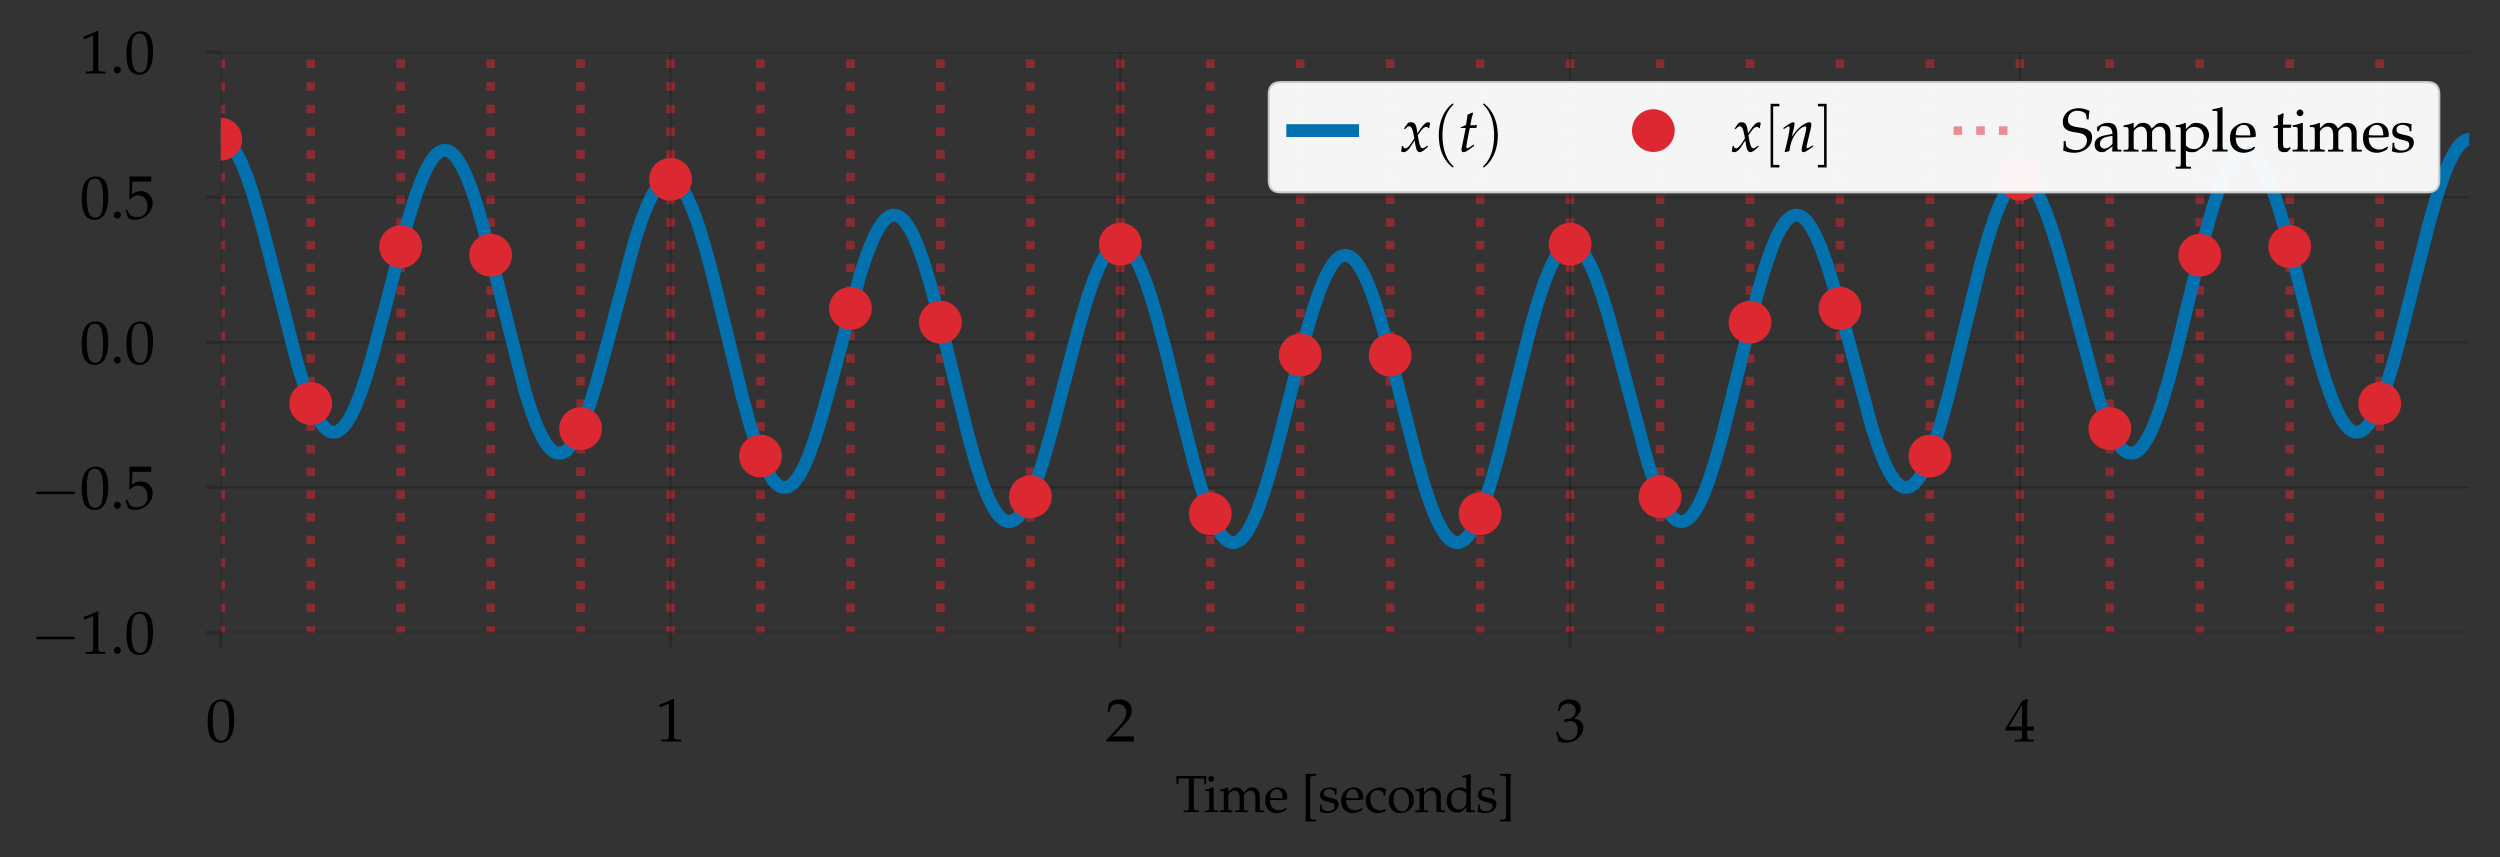 <?xml version="1.0" encoding="utf-8" standalone="no"?>
<!DOCTYPE svg PUBLIC "-//W3C//DTD SVG 1.1//EN"
  "http://www.w3.org/Graphics/SVG/1.1/DTD/svg11.dtd">
<svg height="200.4pt" version="1.1" viewBox="0 0 584.4 200.4" width="584.4pt" xmlns="http://www.w3.org/2000/svg" xmlns:xlink="http://www.w3.org/1999/xlink">
 <rect x="0" y="0" width="584.4" height="200.4" fill="#333333" stroke="none"/>
 <defs>
  <style type="text/css">*{stroke-linecap:butt;stroke-linejoin:round;}</style>
 </defs>
 <g id="figure_1">
  <g id="patch_1">
   <path d="M 0 200.4 
L 584.4 200.4 
L 584.4 0 
L 0 0 
z
" style="fill:none;"/>
  </g>
  <g id="axes_1">
   <g id="patch_2">
    <path d="M 51.606 147.862 
L 577.2 147.862 
L 577.2 12.19 
L 51.606 12.19 
z
" style="fill:none;"/>
   </g>
   <g id="LineCollection_1">
    <path clip-path="url(#pb049b35475)" d="M 51.606 201.4 
L 51.606 -1 
" style="fill:none;stroke:#dc2830;stroke-dasharray:2,3.3;stroke-dashoffset:0;stroke-opacity:0.5;stroke-width:2;"/>
    <path clip-path="url(#pb049b35475)" d="M 72.634 201.4 
L 72.634 -1 
" style="fill:none;stroke:#dc2830;stroke-dasharray:2,3.3;stroke-dashoffset:0;stroke-opacity:0.5;stroke-width:2;"/>
    <path clip-path="url(#pb049b35475)" d="M 93.662 201.4 
L 93.662 -1 
" style="fill:none;stroke:#dc2830;stroke-dasharray:2,3.3;stroke-dashoffset:0;stroke-opacity:0.5;stroke-width:2;"/>
    <path clip-path="url(#pb049b35475)" d="M 114.69 201.4 
L 114.69 -1 
" style="fill:none;stroke:#dc2830;stroke-dasharray:2,3.3;stroke-dashoffset:0;stroke-opacity:0.5;stroke-width:2;"/>
    <path clip-path="url(#pb049b35475)" d="M 135.718 201.4 
L 135.718 -1 
" style="fill:none;stroke:#dc2830;stroke-dasharray:2,3.3;stroke-dashoffset:0;stroke-opacity:0.5;stroke-width:2;"/>
    <path clip-path="url(#pb049b35475)" d="M 156.746 201.4 
L 156.746 -1 
" style="fill:none;stroke:#dc2830;stroke-dasharray:2,3.3;stroke-dashoffset:0;stroke-opacity:0.5;stroke-width:2;"/>
    <path clip-path="url(#pb049b35475)" d="M 177.774 201.4 
L 177.774 -1 
" style="fill:none;stroke:#dc2830;stroke-dasharray:2,3.3;stroke-dashoffset:0;stroke-opacity:0.5;stroke-width:2;"/>
    <path clip-path="url(#pb049b35475)" d="M 198.802 201.4 
L 198.802 -1 
" style="fill:none;stroke:#dc2830;stroke-dasharray:2,3.3;stroke-dashoffset:0;stroke-opacity:0.5;stroke-width:2;"/>
    <path clip-path="url(#pb049b35475)" d="M 219.83 201.4 
L 219.83 -1 
" style="fill:none;stroke:#dc2830;stroke-dasharray:2,3.3;stroke-dashoffset:0;stroke-opacity:0.5;stroke-width:2;"/>
    <path clip-path="url(#pb049b35475)" d="M 240.858 201.4 
L 240.858 -1 
" style="fill:none;stroke:#dc2830;stroke-dasharray:2,3.3;stroke-dashoffset:0;stroke-opacity:0.5;stroke-width:2;"/>
    <path clip-path="url(#pb049b35475)" d="M 261.886 201.4 
L 261.886 -1 
" style="fill:none;stroke:#dc2830;stroke-dasharray:2,3.3;stroke-dashoffset:0;stroke-opacity:0.5;stroke-width:2;"/>
    <path clip-path="url(#pb049b35475)" d="M 282.914 201.4 
L 282.914 -1 
" style="fill:none;stroke:#dc2830;stroke-dasharray:2,3.3;stroke-dashoffset:0;stroke-opacity:0.5;stroke-width:2;"/>
    <path clip-path="url(#pb049b35475)" d="M 303.942 201.4 
L 303.942 -1 
" style="fill:none;stroke:#dc2830;stroke-dasharray:2,3.3;stroke-dashoffset:0;stroke-opacity:0.5;stroke-width:2;"/>
    <path clip-path="url(#pb049b35475)" d="M 324.97 201.4 
L 324.97 -1 
" style="fill:none;stroke:#dc2830;stroke-dasharray:2,3.3;stroke-dashoffset:0;stroke-opacity:0.5;stroke-width:2;"/>
    <path clip-path="url(#pb049b35475)" d="M 345.997 201.4 
L 345.997 -1 
" style="fill:none;stroke:#dc2830;stroke-dasharray:2,3.3;stroke-dashoffset:0;stroke-opacity:0.5;stroke-width:2;"/>
    <path clip-path="url(#pb049b35475)" d="M 367.025 201.4 
L 367.025 -1 
" style="fill:none;stroke:#dc2830;stroke-dasharray:2,3.3;stroke-dashoffset:0;stroke-opacity:0.5;stroke-width:2;"/>
    <path clip-path="url(#pb049b35475)" d="M 388.053 201.4 
L 388.053 -1 
" style="fill:none;stroke:#dc2830;stroke-dasharray:2,3.3;stroke-dashoffset:0;stroke-opacity:0.5;stroke-width:2;"/>
    <path clip-path="url(#pb049b35475)" d="M 409.081 201.4 
L 409.081 -1 
" style="fill:none;stroke:#dc2830;stroke-dasharray:2,3.3;stroke-dashoffset:0;stroke-opacity:0.5;stroke-width:2;"/>
    <path clip-path="url(#pb049b35475)" d="M 430.109 201.4 
L 430.109 -1 
" style="fill:none;stroke:#dc2830;stroke-dasharray:2,3.3;stroke-dashoffset:0;stroke-opacity:0.5;stroke-width:2;"/>
    <path clip-path="url(#pb049b35475)" d="M 451.137 201.4 
L 451.137 -1 
" style="fill:none;stroke:#dc2830;stroke-dasharray:2,3.3;stroke-dashoffset:0;stroke-opacity:0.5;stroke-width:2;"/>
    <path clip-path="url(#pb049b35475)" d="M 472.165 201.4 
L 472.165 -1 
" style="fill:none;stroke:#dc2830;stroke-dasharray:2,3.3;stroke-dashoffset:0;stroke-opacity:0.5;stroke-width:2;"/>
    <path clip-path="url(#pb049b35475)" d="M 493.193 201.4 
L 493.193 -1 
" style="fill:none;stroke:#dc2830;stroke-dasharray:2,3.3;stroke-dashoffset:0;stroke-opacity:0.5;stroke-width:2;"/>
    <path clip-path="url(#pb049b35475)" d="M 514.221 201.4 
L 514.221 -1 
" style="fill:none;stroke:#dc2830;stroke-dasharray:2,3.3;stroke-dashoffset:0;stroke-opacity:0.5;stroke-width:2;"/>
    <path clip-path="url(#pb049b35475)" d="M 535.249 201.4 
L 535.249 -1 
" style="fill:none;stroke:#dc2830;stroke-dasharray:2,3.3;stroke-dashoffset:0;stroke-opacity:0.5;stroke-width:2;"/>
    <path clip-path="url(#pb049b35475)" d="M 556.277 201.4 
L 556.277 -1 
" style="fill:none;stroke:#dc2830;stroke-dasharray:2,3.3;stroke-dashoffset:0;stroke-opacity:0.5;stroke-width:2;"/>
   </g>
   <g id="matplotlib.axis_1">
    <g id="xtick_1">
     <g id="line2d_1">
      <path clip-path="url(#pb049b35475)" d="M 51.606 147.862 
L 51.606 12.19 
" style="fill:none;stroke:#000000;stroke-linecap:square;stroke-opacity:0.2;stroke-width:0.5;"/>
     </g>
     <g id="line2d_2">
      <defs>
       <path d="M 0 0 
L 0 3.5 
" id="maa82645509" style="stroke:#000000;stroke-opacity:0.2;stroke-width:0.8;"/>
      </defs>
      <g>
       <use style="fill-opacity:0.2;stroke:#000000;stroke-opacity:0.2;stroke-width:0.8;" x="51.606" xlink:href="#maa82645509" y="147.862"/>
      </g>
     </g>
     <g id="text_1">
      <!-- $\mathdefault{0}$ -->
      <g transform="translate(48.12 173.341)scale(0.14 -0.14)">
       <defs>
        <path d="M 1683 4416 
C 691 4416 186 3628 186 2077 
C 186 1326 320 680 544 366 
C 768 51 1126 -128 1523 -128 
C 2490 -128 2976 705 2976 2346 
C 2976 3749 2560 4416 1683 4416 
z
M 1568 4192 
C 2189 4192 2438 3564 2438 2025 
C 2438 661 2195 96 1606 96 
C 986 96 723 744 723 2308 
C 723 3660 960 4192 1568 4192 
z
" id="URWPalladioL-Roma-30" transform="scale(0.016)"/>
       </defs>
       <use transform="scale(0.996)" xlink:href="#URWPalladioL-Roma-30"/>
      </g>
     </g>
    </g>
    <g id="xtick_2">
     <g id="line2d_3">
      <path clip-path="url(#pb049b35475)" d="M 156.746 147.862 
L 156.746 12.19 
" style="fill:none;stroke:#000000;stroke-linecap:square;stroke-opacity:0.2;stroke-width:0.5;"/>
     </g>
     <g id="line2d_4">
      <g>
       <use style="fill-opacity:0.2;stroke:#000000;stroke-opacity:0.2;stroke-width:0.8;" x="156.746" xlink:href="#maa82645509" y="147.862"/>
      </g>
     </g>
     <g id="text_2">
      <!-- $\mathdefault{1}$ -->
      <g transform="translate(153.259 173.341)scale(0.14 -0.14)">
       <defs>
        <path d="M 429 3584 
L 493 3584 
L 1318 3956 
C 1325 3962 1331 3962 1338 3962 
C 1376 3962 1389 3905 1389 3751 
L 1389 613 
C 1389 276 1318 205 973 205 
L 614 205 
L 614 0 
C 1600 0 1600 0 1670 0 
C 1754 0 1894 0 2112 0 
C 2189 0 2413 0 2675 0 
L 2675 205 
L 2342 205 
C 1990 205 1926 276 1926 612 
L 1926 4443 
L 1837 4475 
C 1421 4257 966 4065 384 3860 
z
" id="URWPalladioL-Roma-31" transform="scale(0.016)"/>
       </defs>
       <use transform="scale(0.996)" xlink:href="#URWPalladioL-Roma-31"/>
      </g>
     </g>
    </g>
    <g id="xtick_3">
     <g id="line2d_5">
      <path clip-path="url(#pb049b35475)" d="M 261.886 147.862 
L 261.886 12.19 
" style="fill:none;stroke:#000000;stroke-linecap:square;stroke-opacity:0.2;stroke-width:0.5;"/>
     </g>
     <g id="line2d_6">
      <g>
       <use style="fill-opacity:0.2;stroke:#000000;stroke-opacity:0.2;stroke-width:0.8;" x="261.886" xlink:href="#maa82645509" y="147.862"/>
      </g>
     </g>
     <g id="text_3">
      <!-- $\mathdefault{2}$ -->
      <g transform="translate(258.399 173.341)scale(0.14 -0.14)">
       <defs>
        <path d="M 102 160 
L 102 0 
C 1299 0 1299 0 1530 0 
C 1760 0 1760 0 2995 0 
C 2982 125 2982 186 2982 269 
C 2982 348 2982 407 2995 539 
C 2259 539 1965 539 781 539 
L 1946 1761 
C 2566 2414 2758 2763 2758 3238 
C 2758 3966 2259 4416 1446 4416 
C 986 4416 672 4288 358 3969 
L 250 3099 
L 435 3099 
L 518 3393 
C 621 3763 851 3923 1280 3923 
C 1830 3923 2182 3577 2182 3035 
C 2182 2555 1914 2083 1190 1316 
z
" id="URWPalladioL-Roma-32" transform="scale(0.016)"/>
       </defs>
       <use transform="scale(0.996)" xlink:href="#URWPalladioL-Roma-32"/>
      </g>
     </g>
    </g>
    <g id="xtick_4">
     <g id="line2d_7">
      <path clip-path="url(#pb049b35475)" d="M 367.025 147.862 
L 367.025 12.19 
" style="fill:none;stroke:#000000;stroke-linecap:square;stroke-opacity:0.2;stroke-width:0.5;"/>
     </g>
     <g id="line2d_8">
      <g>
       <use style="fill-opacity:0.2;stroke:#000000;stroke-opacity:0.2;stroke-width:0.8;" x="367.025" xlink:href="#maa82645509" y="147.862"/>
      </g>
     </g>
     <g id="text_4">
      <!-- $\mathdefault{3}$ -->
      <g transform="translate(363.538 173.341)scale(0.14 -0.14)">
       <defs>
        <path d="M 275 3197 
L 474 3197 
L 589 3554 
C 659 3770 1062 3987 1395 3987 
C 1811 3987 2150 3649 2150 3248 
C 2150 2770 1773 2368 1318 2368 
C 1267 2368 1197 2368 1114 2381 
L 1018 2381 
L 941 2047 
L 986 2008 
C 1229 2118 1350 2150 1523 2150 
C 2054 2150 2362 1809 2362 1222 
C 2362 566 1971 135 1376 135 
C 1082 135 819 231 627 411 
C 474 553 390 701 269 1049 
L 96 985 
C 230 593 282 361 320 39 
C 659 -77 941 -128 1178 -128 
C 1690 -128 2278 161 2630 593 
C 2848 857 2957 1140 2957 1442 
C 2957 1751 2829 2022 2598 2182 
C 2438 2298 2291 2350 1971 2407 
C 2483 2803 2675 3096 2675 3472 
C 2675 4040 2202 4416 1491 4416 
C 1056 4416 768 4295 461 3989 
z
" id="URWPalladioL-Roma-33" transform="scale(0.016)"/>
       </defs>
       <use transform="scale(0.996)" xlink:href="#URWPalladioL-Roma-33"/>
      </g>
     </g>
    </g>
    <g id="xtick_5">
     <g id="line2d_9">
      <path clip-path="url(#pb049b35475)" d="M 472.165 147.862 
L 472.165 12.19 
" style="fill:none;stroke:#000000;stroke-linecap:square;stroke-opacity:0.2;stroke-width:0.5;"/>
     </g>
     <g id="line2d_10">
      <g>
       <use style="fill-opacity:0.2;stroke:#000000;stroke-opacity:0.2;stroke-width:0.8;" x="472.165" xlink:href="#maa82645509" y="147.862"/>
      </g>
     </g>
     <g id="text_5">
      <!-- $\mathdefault{4}$ -->
      <g transform="translate(468.678 173.341)scale(0.14 -0.14)">
       <defs>
        <path d="M 1792 1152 
L 1792 673 
C 1792 289 1722 199 1408 199 
L 1011 199 
L 1011 0 
C 1862 0 1862 0 2016 0 
C 2170 0 2170 0 3021 0 
L 3021 199 
L 2714 199 
C 2400 199 2330 282 2330 669 
L 2330 1152 
C 2707 1152 2842 1152 3021 1133 
L 3021 1588 
C 2720 1563 2598 1563 2502 1563 
L 2483 1563 
L 2330 1563 
L 2330 2457 
C 2330 3600 2342 4152 2374 4416 
L 2298 4448 
L 1824 4275 
L 13 1299 
L 83 1152 
z
M 1792 1563 
L 416 1563 
L 1792 3826 
z
" id="URWPalladioL-Roma-34" transform="scale(0.016)"/>
       </defs>
       <use transform="scale(0.996)" xlink:href="#URWPalladioL-Roma-34"/>
      </g>
     </g>
    </g>
    <g id="text_6">
     <!-- Time [seconds] -->
     <g transform="translate(274.73 189.828)scale(0.12 -0.12)">
      <defs>
       <path d="M 1632 4114 
C 1651 3896 1658 3749 1658 3473 
L 1658 763 
C 1658 256 1626 205 1331 205 
L 1024 205 
L 1024 0 
C 1402 0 1626 0 1958 0 
C 2291 0 2522 0 2899 0 
L 2899 205 
L 2592 205 
C 2298 205 2266 256 2266 763 
L 2266 3473 
C 2266 3762 2272 3903 2291 4114 
L 3283 4114 
C 3462 4114 3533 4057 3539 3904 
L 3565 3400 
L 3763 3400 
C 3763 3810 3776 4056 3808 4416 
C 3347 4416 3136 4416 2957 4416 
C 2707 4416 2522 4416 2426 4416 
L 1414 4416 
C 1350 4416 1005 4416 550 4416 
L 115 4416 
C 147 4056 160 3810 160 3400 
L 358 3400 
L 384 3904 
C 390 4057 461 4114 640 4114 
z
" id="URWPalladioL-Roma-54" transform="scale(0.016)"/>
       <path d="M 1203 2993 
L 1146 3019 
C 819 2884 486 2793 147 2755 
L 147 2576 
L 384 2576 
C 640 2576 666 2531 666 2105 
L 666 651 
C 666 244 646 199 429 199 
L 134 199 
L 134 0 
C 774 0 774 0 934 0 
C 1094 0 1094 0 1734 0 
L 1734 199 
L 1440 199 
C 1222 199 1203 244 1203 651 
z
M 909 4416 
C 717 4416 550 4249 550 4056 
C 550 3870 717 3704 902 3704 
C 1088 3704 1261 3870 1261 4056 
C 1261 4236 1088 4416 909 4416 
z
" id="URWPalladioL-Roma-69" transform="scale(0.016)"/>
       <path d="M 115 2565 
L 352 2565 
C 608 2565 634 2520 634 2094 
L 634 643 
C 634 237 614 192 397 192 
L 102 192 
L 102 -7 
C 717 -7 736 -7 915 -7 
C 1094 -7 1261 -7 1677 -7 
L 1677 179 
L 1408 205 
C 1190 205 1171 250 1171 654 
L 1171 2014 
C 1171 2302 1594 2616 1978 2616 
C 2323 2616 2560 2287 2560 1798 
L 2560 643 
C 2560 237 2541 192 2323 192 
L 2029 192 
L 2029 -7 
C 2669 -7 2669 -7 2829 -7 
C 2989 -7 2989 -7 3629 -7 
L 3629 192 
L 3334 192 
C 3117 192 3098 237 3098 643 
L 3098 2011 
C 3098 2300 3520 2616 3904 2616 
C 4250 2616 4486 2291 4486 1806 
L 4486 -7 
C 4877 -7 4883 -7 4992 -7 
C 5075 -7 5075 -7 5562 -7 
L 5562 192 
L 5261 192 
C 5043 192 5024 237 5024 643 
L 5024 1970 
C 5024 2608 4653 3008 4064 3008 
C 3840 3008 3654 2950 3539 2847 
L 3053 2412 
C 2848 2834 2586 3008 2144 3008 
C 1907 3008 1728 2950 1613 2847 
L 1171 2437 
L 1171 2982 
L 1114 3008 
C 787 2873 454 2783 115 2745 
z
" id="URWPalladioL-Roma-6d" transform="scale(0.016)"/>
       <path d="M 2797 447 
L 2714 511 
C 2304 269 2157 212 1882 212 
C 1466 212 1120 398 941 711 
C 819 921 774 1101 762 1472 
L 1696 1472 
C 2138 1472 2413 1472 2854 1544 
C 2861 1634 2867 1693 2867 1771 
C 2867 2520 2394 3008 1677 3008 
C 1440 3008 1165 2924 902 2770 
C 378 2469 166 2071 166 1404 
C 166 1000 262 654 435 410 
C 691 71 1120 -128 1600 -128 
C 1837 -128 2074 -77 2336 37 
C 2509 108 2643 191 2669 230 
z
M 2298 1690 
C 1965 1690 1811 1690 1581 1690 
C 1286 1690 1120 1690 774 1722 
C 774 2027 800 2169 883 2337 
C 1018 2622 1293 2796 1600 2796 
C 1811 2796 1978 2711 2093 2534 
C 2234 2319 2278 2129 2298 1690 
z
" id="URWPalladioL-Roma-65" transform="scale(0.016)"/>
       <path d="M 563 -1152 
C 1018 -1152 1030 -1152 1184 -1152 
C 1338 -1152 1370 -1152 1805 -1152 
L 1843 -1120 
L 1843 -953 
L 1818 -921 
L 1574 -921 
C 1402 -921 1261 -882 1184 -818 
C 1126 -760 1107 -671 1107 -459 
C 1107 -453 1107 -318 1101 -125 
L 1101 112 
L 1101 3409 
L 1101 3646 
C 1107 3826 1107 3967 1107 3973 
C 1107 4185 1126 4281 1184 4339 
C 1261 4403 1402 4441 1574 4441 
L 1818 4441 
L 1843 4473 
L 1843 4640 
L 1805 4672 
C 1357 4672 1338 4672 1184 4672 
C 1037 4672 1005 4672 563 4672 
L 506 4595 
C 544 4435 557 4223 557 3730 
C 557 3633 557 3556 563 3492 
L 563 3409 
L 563 112 
L 563 28 
C 557 -74 557 -81 557 -190 
L 557 -260 
C 557 -696 544 -876 506 -1075 
z
" id="URWPalladioL-Roma-5b" transform="scale(0.016)"/>
       <path d="M 262 917 
C 262 475 243 282 192 26 
C 525 -83 774 -128 1069 -128 
C 1907 -128 2502 321 2502 949 
C 2502 1148 2445 1295 2323 1424 
C 2157 1584 1946 1661 1382 1770 
C 858 1873 685 2001 685 2296 
C 685 2616 909 2796 1299 2796 
C 1728 2796 2054 2572 2054 2270 
L 2054 2123 
L 2234 2123 
C 2240 2495 2246 2648 2266 2847 
C 1926 2963 1696 3008 1434 3008 
C 691 3008 237 2655 237 2078 
C 237 1770 378 1552 672 1417 
C 845 1340 1184 1238 1619 1141 
C 1907 1077 2029 943 2029 699 
C 2029 353 1709 109 1254 109 
C 787 109 454 333 454 654 
L 454 917 
z
" id="URWPalladioL-Roma-73" transform="scale(0.016)"/>
       <path d="M 2554 1994 
C 2554 2289 2586 2552 2643 2783 
C 2387 2937 2163 3008 1901 3008 
C 1594 3008 1235 2886 851 2642 
C 403 2360 166 1911 166 1347 
C 166 481 774 -128 1632 -128 
C 1965 -128 2445 -6 2509 90 
L 2643 295 
L 2579 391 
C 2342 263 2138 205 1907 205 
C 1197 205 730 757 730 1603 
C 730 2289 1050 2674 1626 2674 
C 1907 2674 2214 2546 2330 2386 
L 2374 1994 
z
" id="URWPalladioL-Roma-63" transform="scale(0.016)"/>
       <path d="M 1786 3008 
C 851 3008 205 2347 205 1392 
C 205 487 774 -128 1600 -128 
C 2586 -128 3290 558 3290 1520 
C 3290 2386 2662 3008 1786 3008 
z
M 1670 2796 
C 2259 2796 2694 2155 2694 1283 
C 2694 545 2368 83 1850 83 
C 1222 83 800 699 800 1610 
C 800 2379 1107 2796 1670 2796 
z
" id="URWPalladioL-Roma-6f" transform="scale(0.016)"/>
       <path d="M 2624 -7 
C 3014 -7 3021 -7 3130 -7 
C 3219 -7 3219 -7 3661 -7 
L 3661 179 
L 3398 205 
C 3181 205 3162 244 3162 654 
L 3162 1892 
C 3162 2642 2810 3008 2093 3008 
C 1856 3008 1722 2963 1587 2847 
L 1101 2424 
L 1101 2982 
L 1043 3008 
C 717 2873 384 2783 45 2745 
L 45 2565 
L 282 2565 
C 538 2565 563 2520 563 2094 
L 563 643 
C 563 237 544 192 326 192 
L 38 192 
L 38 -7 
C 474 -7 646 -7 832 -7 
C 1018 -7 1190 -7 1626 -7 
L 1626 192 
L 1338 192 
C 1120 192 1101 237 1101 643 
L 1101 2011 
C 1101 2300 1523 2616 1914 2616 
C 2342 2616 2624 2297 2624 1806 
z
" id="URWPalladioL-Roma-6e" transform="scale(0.016)"/>
       <path d="M 2637 2802 
C 2278 2956 2099 3008 1875 3008 
C 1702 3008 1549 2969 1389 2887 
L 826 2593 
C 461 2401 224 1935 224 1392 
C 224 881 397 460 710 204 
C 928 19 1229 -64 1645 -64 
C 1773 -64 1920 -38 1952 -13 
L 2662 583 
L 2630 -7 
C 2944 -7 3046 -7 3123 -7 
C 3174 -7 3264 -7 3398 -7 
C 3443 -7 3571 -7 3706 -7 
L 3706 192 
L 3411 192 
C 3194 192 3174 237 3174 643 
L 3174 4607 
L 3117 4659 
C 2835 4550 2624 4498 2118 4421 
L 2118 4242 
L 2477 4242 
C 2592 4242 2637 4171 2637 3978 
z
M 2637 1424 
C 2637 1009 2624 946 2541 799 
C 2362 499 2048 302 1747 302 
C 1184 302 781 844 781 1603 
C 781 2298 1126 2706 1702 2706 
C 1946 2706 2202 2623 2426 2470 
C 2560 2381 2637 2298 2637 2246 
z
" id="URWPalladioL-Roma-64" transform="scale(0.016)"/>
       <path d="M 1568 4672 
C 1114 4672 1094 4672 947 4672 
C 794 4672 762 4672 326 4672 
L 288 4640 
L 288 4473 
L 314 4441 
L 557 4441 
C 730 4441 864 4403 941 4339 
C 1005 4281 1024 4191 1024 3973 
C 1024 3954 1024 3826 1030 3646 
L 1030 3409 
L 1030 112 
L 1030 -125 
C 1024 -311 1024 -427 1024 -446 
C 1024 -664 1005 -760 941 -818 
C 864 -882 730 -921 557 -921 
L 314 -921 
L 288 -953 
L 288 -1120 
L 326 -1152 
C 774 -1152 787 -1152 947 -1152 
C 1094 -1152 1126 -1152 1568 -1152 
L 1626 -1075 
C 1587 -921 1581 -722 1574 -228 
C 1574 -138 1574 -55 1568 28 
L 1568 112 
L 1568 3409 
L 1568 3492 
C 1574 3563 1574 3646 1574 3736 
C 1574 4230 1587 4441 1626 4595 
z
" id="URWPalladioL-Roma-5d" transform="scale(0.016)"/>
      </defs>
      <use transform="scale(0.996)" xlink:href="#URWPalladioL-Roma-54"/>
      <use transform="translate(55.591 0)scale(0.996)" xlink:href="#URWPalladioL-Roma-69"/>
      <use transform="translate(84.581 0)scale(0.996)" xlink:href="#URWPalladioL-Roma-6d"/>
      <use transform="translate(172.551 0)scale(0.996)" xlink:href="#URWPalladioL-Roma-65"/>
      <use transform="translate(245.178 0)scale(0.996)" xlink:href="#URWPalladioL-Roma-5b"/>
      <use transform="translate(278.353 0)scale(0.996)" xlink:href="#URWPalladioL-Roma-73"/>
      <use transform="translate(320.595 0)scale(0.996)" xlink:href="#URWPalladioL-Roma-65"/>
      <use transform="translate(368.315 0)scale(0.996)" xlink:href="#URWPalladioL-Roma-63"/>
      <use transform="translate(412.549 0)scale(0.996)" xlink:href="#URWPalladioL-Roma-6f"/>
      <use transform="translate(466.944 0)scale(0.996)" xlink:href="#URWPalladioL-Roma-6e"/>
      <use transform="translate(524.926 0)scale(0.996)" xlink:href="#URWPalladioL-Roma-64"/>
      <use transform="translate(585.798 0)scale(0.996)" xlink:href="#URWPalladioL-Roma-73"/>
      <use transform="translate(628.039 0)scale(0.996)" xlink:href="#URWPalladioL-Roma-5d"/>
     </g>
    </g>
   </g>
   <g id="matplotlib.axis_2">
    <g id="ytick_1">
     <g id="line2d_11">
      <path clip-path="url(#pb049b35475)" d="M 51.606 147.862 
L 577.2 147.862 
" style="fill:none;stroke:#000000;stroke-linecap:square;stroke-opacity:0.2;stroke-width:0.5;"/>
     </g>
     <g id="line2d_12">
      <defs>
       <path d="M 0 0 
L -3.5 0 
" id="m9a4f432113" style="stroke:#000000;stroke-opacity:0.2;stroke-width:0.8;"/>
      </defs>
      <g>
       <use style="fill-opacity:0.2;stroke:#000000;stroke-opacity:0.2;stroke-width:0.8;" x="51.606" xlink:href="#m9a4f432113" y="147.862"/>
      </g>
     </g>
     <g id="text_7">
      <!-- $\mathdefault{−1.0}$ -->
      <g transform="translate(7.2 152.851)scale(0.14 -0.14)">
       <defs>
        <path d="M 4218 1472 
C 4326 1472 4442 1472 4442 1600 
C 4442 1728 4326 1728 4218 1728 
L 755 1728 
C 646 1728 531 1728 531 1600 
C 531 1472 646 1472 755 1472 
z
" id="CMSY10-0" transform="scale(0.016)"/>
        <path d="M 794 744 
C 602 744 429 564 429 372 
C 429 179 602 0 787 0 
C 992 0 1171 173 1171 372 
C 1171 564 992 744 794 744 
z
" id="URWPalladioL-Roma-2e" transform="scale(0.016)"/>
       </defs>
       <use transform="scale(1.038)" xlink:href="#CMSY10-0"/>
       <use transform="translate(81.942 0)scale(0.996)" xlink:href="#URWPalladioL-Roma-31"/>
       <use transform="translate(131.755 0)scale(0.996)" xlink:href="#URWPalladioL-Roma-2e"/>
       <use transform="translate(156.661 0)scale(0.996)" xlink:href="#URWPalladioL-Roma-30"/>
      </g>
     </g>
    </g>
    <g id="ytick_2">
     <g id="line2d_13">
      <path clip-path="url(#pb049b35475)" d="M 51.606 113.944 
L 577.2 113.944 
" style="fill:none;stroke:#000000;stroke-linecap:square;stroke-opacity:0.2;stroke-width:0.5;"/>
     </g>
     <g id="line2d_14">
      <g>
       <use style="fill-opacity:0.2;stroke:#000000;stroke-opacity:0.2;stroke-width:0.8;" x="51.606" xlink:href="#m9a4f432113" y="113.944"/>
      </g>
     </g>
     <g id="text_8">
      <!-- $\mathdefault{−0.5}$ -->
      <g transform="translate(7.2 118.933)scale(0.14 -0.14)">
       <defs>
        <path d="M 813 3877 
C 1638 3877 1997 3877 2765 3877 
L 2797 3907 
C 2784 4016 2784 4064 2784 4144 
C 2784 4229 2784 4277 2797 4386 
L 2765 4416 
C 2285 4416 1997 4416 1651 4416 
C 1299 4416 1018 4416 538 4416 
L 506 4403 
C 512 4011 518 3729 518 3523 
C 518 2977 499 2360 480 2077 
L 608 2038 
C 909 2341 1082 2432 1395 2432 
C 2010 2432 2394 1993 2394 1296 
C 2394 580 1984 160 1286 160 
C 941 160 621 277 531 444 
L 237 973 
L 83 883 
C 230 516 307 310 397 27 
C 576 -71 832 -128 1107 -128 
C 1536 -128 1990 59 2342 368 
C 2733 716 2938 1154 2938 1630 
C 2938 2359 2419 2874 1690 2874 
C 1382 2874 1152 2791 755 2554 
z
" id="URWPalladioL-Roma-35" transform="scale(0.016)"/>
       </defs>
       <use transform="scale(1.038)" xlink:href="#CMSY10-0"/>
       <use transform="translate(81.942 0)scale(0.996)" xlink:href="#URWPalladioL-Roma-30"/>
       <use transform="translate(131.755 0)scale(0.996)" xlink:href="#URWPalladioL-Roma-2e"/>
       <use transform="translate(156.661 0)scale(0.996)" xlink:href="#URWPalladioL-Roma-35"/>
      </g>
     </g>
    </g>
    <g id="ytick_3">
     <g id="line2d_15">
      <path clip-path="url(#pb049b35475)" d="M 51.606 80.026 
L 577.2 80.026 
" style="fill:none;stroke:#000000;stroke-linecap:square;stroke-opacity:0.2;stroke-width:0.5;"/>
     </g>
     <g id="line2d_16">
      <g>
       <use style="fill-opacity:0.2;stroke:#000000;stroke-opacity:0.2;stroke-width:0.8;" x="51.606" xlink:href="#m9a4f432113" y="80.026"/>
      </g>
     </g>
     <g id="text_9">
      <!-- $\mathdefault{0.0}$ -->
      <g transform="translate(18.672 85.015)scale(0.14 -0.14)">
       <use transform="scale(0.996)" xlink:href="#URWPalladioL-Roma-30"/>
       <use transform="translate(49.813 0)scale(0.996)" xlink:href="#URWPalladioL-Roma-2e"/>
       <use transform="translate(74.72 0)scale(0.996)" xlink:href="#URWPalladioL-Roma-30"/>
      </g>
     </g>
    </g>
    <g id="ytick_4">
     <g id="line2d_17">
      <path clip-path="url(#pb049b35475)" d="M 51.606 46.108 
L 577.2 46.108 
" style="fill:none;stroke:#000000;stroke-linecap:square;stroke-opacity:0.2;stroke-width:0.5;"/>
     </g>
     <g id="line2d_18">
      <g>
       <use style="fill-opacity:0.2;stroke:#000000;stroke-opacity:0.2;stroke-width:0.8;" x="51.606" xlink:href="#m9a4f432113" y="46.108"/>
      </g>
     </g>
     <g id="text_10">
      <!-- $\mathdefault{0.5}$ -->
      <g transform="translate(18.672 51.098)scale(0.14 -0.14)">
       <use transform="scale(0.996)" xlink:href="#URWPalladioL-Roma-30"/>
       <use transform="translate(49.813 0)scale(0.996)" xlink:href="#URWPalladioL-Roma-2e"/>
       <use transform="translate(74.72 0)scale(0.996)" xlink:href="#URWPalladioL-Roma-35"/>
      </g>
     </g>
    </g>
    <g id="ytick_5">
     <g id="line2d_19">
      <path clip-path="url(#pb049b35475)" d="M 51.606 12.19 
L 577.2 12.19 
" style="fill:none;stroke:#000000;stroke-linecap:square;stroke-opacity:0.2;stroke-width:0.5;"/>
     </g>
     <g id="line2d_20">
      <g>
       <use style="fill-opacity:0.2;stroke:#000000;stroke-opacity:0.2;stroke-width:0.8;" x="51.606" xlink:href="#m9a4f432113" y="12.19"/>
      </g>
     </g>
     <g id="text_11">
      <!-- $\mathdefault{1.0}$ -->
      <g transform="translate(18.672 17.18)scale(0.14 -0.14)">
       <use transform="scale(0.996)" xlink:href="#URWPalladioL-Roma-31"/>
       <use transform="translate(49.813 0)scale(0.996)" xlink:href="#URWPalladioL-Roma-2e"/>
       <use transform="translate(74.72 0)scale(0.996)" xlink:href="#URWPalladioL-Roma-30"/>
      </g>
     </g>
    </g>
   </g>
   <g id="line2d_21">
    <path clip-path="url(#pb049b35475)" d="M 51.606 32.541 
L 52.237 32.637 
L 52.973 32.994 
L 53.709 33.61 
L 54.55 34.627 
L 55.497 36.156 
L 56.548 38.31 
L 57.705 41.194 
L 59.071 45.222 
L 60.754 50.952 
L 62.856 58.974 
L 69.585 85.303 
L 71.268 90.664 
L 72.634 94.325 
L 73.791 96.858 
L 74.842 98.669 
L 75.789 99.874 
L 76.63 100.594 
L 77.366 100.948 
L 78.102 101.04 
L 78.732 100.912 
L 79.468 100.521 
L 80.204 99.873 
L 81.046 98.826 
L 81.992 97.269 
L 83.043 95.094 
L 84.305 91.913 
L 85.672 87.847 
L 87.354 82.12 
L 89.667 73.355 
L 95.134 52.288 
L 96.922 46.453 
L 98.394 42.391 
L 99.655 39.549 
L 100.707 37.685 
L 101.653 36.427 
L 102.494 35.657 
L 103.23 35.259 
L 103.966 35.122 
L 104.597 35.215 
L 105.333 35.566 
L 106.069 36.179 
L 106.91 37.192 
L 107.856 38.721 
L 108.908 40.88 
L 110.064 43.777 
L 111.431 47.835 
L 113.008 53.239 
L 115.006 60.913 
L 122.681 91.346 
L 124.258 96.275 
L 125.625 99.838 
L 126.781 102.266 
L 127.833 103.968 
L 128.779 105.067 
L 129.62 105.688 
L 130.356 105.953 
L 131.092 105.956 
L 131.828 105.698 
L 132.564 105.182 
L 133.405 104.282 
L 134.351 102.887 
L 135.403 100.885 
L 136.559 98.172 
L 137.926 94.351 
L 139.503 89.247 
L 141.606 81.601 
L 148.44 56.042 
L 150.017 51.283 
L 151.384 47.828 
L 152.541 45.468 
L 153.592 43.814 
L 154.538 42.75 
L 155.379 42.157 
L 156.115 41.914 
L 156.746 41.915 
L 157.482 42.16 
L 158.218 42.666 
L 159.059 43.561 
L 159.9 44.786 
L 160.847 46.545 
L 162.003 49.211 
L 163.265 52.716 
L 164.737 57.493 
L 166.524 64.092 
L 169.047 74.365 
L 173.674 93.338 
L 175.566 100.107 
L 177.143 104.932 
L 178.405 108.14 
L 179.561 110.506 
L 180.613 112.145 
L 181.454 113.087 
L 182.295 113.693 
L 183.031 113.944 
L 183.662 113.95 
L 184.398 113.714 
L 185.134 113.219 
L 185.975 112.343 
L 186.921 110.974 
L 187.973 108.999 
L 189.129 106.314 
L 190.496 102.525 
L 192.073 97.454 
L 194.071 90.246 
L 201.115 64.047 
L 202.692 59.352 
L 204.059 55.96 
L 205.215 53.656 
L 206.267 52.055 
L 207.108 51.132 
L 207.949 50.54 
L 208.685 50.299 
L 209.316 50.3 
L 210.052 50.545 
L 210.788 51.05 
L 211.629 51.943 
L 212.47 53.165 
L 213.416 54.92 
L 214.573 57.58 
L 215.835 61.076 
L 217.307 65.839 
L 219.094 72.42 
L 221.617 82.659 
L 226.243 101.552 
L 228.136 108.281 
L 229.608 112.777 
L 230.87 116.005 
L 232.026 118.393 
L 233.077 120.053 
L 233.919 121.013 
L 234.76 121.636 
L 235.496 121.902 
L 236.127 121.92 
L 236.863 121.698 
L 237.598 121.216 
L 238.44 120.352 
L 239.281 119.165 
L 240.227 117.459 
L 241.384 114.874 
L 242.645 111.485 
L 244.117 106.887 
L 246.01 100.186 
L 248.954 88.791 
L 252.318 75.965 
L 254.211 69.605 
L 255.683 65.366 
L 256.944 62.34 
L 258.101 60.124 
L 259.047 58.741 
L 259.888 57.853 
L 260.624 57.347 
L 261.36 57.1 
L 262.096 57.115 
L 262.832 57.39 
L 263.568 57.925 
L 264.409 58.85 
L 265.355 60.28 
L 266.407 62.331 
L 267.563 65.113 
L 268.93 69.044 
L 270.507 74.315 
L 272.505 81.848 
L 276.08 96.442 
L 278.918 107.596 
L 280.706 113.794 
L 282.178 118.178 
L 283.439 121.309 
L 284.596 123.607 
L 285.542 125.049 
L 286.383 125.983 
L 287.224 126.582 
L 287.96 126.826 
L 288.591 126.825 
L 289.327 126.58 
L 290.063 126.074 
L 290.904 125.183 
L 291.745 123.965 
L 292.692 122.222 
L 293.848 119.587 
L 295.11 116.138 
L 296.582 111.459 
L 298.474 104.635 
L 301.313 93.426 
L 304.888 79.45 
L 306.78 72.916 
L 308.357 68.256 
L 309.619 65.163 
L 310.776 62.89 
L 311.722 61.462 
L 312.563 60.535 
L 313.404 59.941 
L 314.14 59.699 
L 314.771 59.699 
L 315.507 59.941 
L 316.243 60.443 
L 317.084 61.328 
L 317.925 62.538 
L 318.871 64.271 
L 320.028 66.894 
L 321.29 70.329 
L 322.762 74.994 
L 324.654 81.803 
L 327.493 93.002 
L 331.173 107.378 
L 333.065 113.878 
L 334.537 118.219 
L 335.799 121.326 
L 336.955 123.611 
L 337.902 125.048 
L 338.743 125.981 
L 339.584 126.58 
L 340.32 126.825 
L 340.951 126.826 
L 341.687 126.582 
L 342.423 126.077 
L 343.264 125.184 
L 344.105 123.962 
L 345.051 122.211 
L 346.208 119.558 
L 347.469 116.078 
L 348.941 111.345 
L 350.729 104.824 
L 353.357 94.282 
L 357.563 77.39 
L 359.455 70.721 
L 361.032 65.962 
L 362.294 62.797 
L 363.451 60.463 
L 364.502 58.85 
L 365.343 57.925 
L 366.184 57.335 
L 366.92 57.097 
L 367.551 57.1 
L 368.287 57.347 
L 369.023 57.853 
L 369.864 58.741 
L 370.81 60.124 
L 371.862 62.115 
L 373.018 64.82 
L 374.385 68.639 
L 375.962 73.749 
L 377.96 81.022 
L 385.215 108.264 
L 386.792 112.964 
L 388.158 116.349 
L 389.315 118.639 
L 390.366 120.221 
L 391.207 121.126 
L 391.943 121.645 
L 392.679 121.904 
L 393.31 121.918 
L 393.941 121.739 
L 394.677 121.286 
L 395.413 120.574 
L 396.254 119.449 
L 397.2 117.799 
L 398.252 115.511 
L 399.514 112.18 
L 400.985 107.581 
L 402.668 101.552 
L 404.981 92.333 
L 410.763 68.842 
L 412.551 62.699 
L 414.023 58.398 
L 415.284 55.362 
L 416.336 53.341 
L 417.282 51.943 
L 418.123 51.05 
L 418.859 50.545 
L 419.595 50.3 
L 420.226 50.299 
L 420.962 50.54 
L 421.698 51.04 
L 422.539 51.922 
L 423.485 53.297 
L 424.537 55.277 
L 425.693 57.967 
L 427.06 61.762 
L 428.637 66.837 
L 430.74 74.446 
L 437.574 99.903 
L 439.151 104.643 
L 440.518 108.082 
L 441.675 110.43 
L 442.726 112.073 
L 443.672 113.127 
L 444.513 113.714 
L 445.249 113.95 
L 445.88 113.944 
L 446.616 113.693 
L 447.352 113.181 
L 448.193 112.281 
L 449.034 111.05 
L 449.981 109.287 
L 451.137 106.614 
L 452.399 103.104 
L 453.871 98.322 
L 455.658 91.718 
L 458.181 81.442 
L 462.808 62.473 
L 464.7 55.71 
L 466.277 50.89 
L 467.539 47.689 
L 468.695 45.329 
L 469.747 43.697 
L 470.588 42.76 
L 471.429 42.16 
L 472.165 41.915 
L 472.796 41.914 
L 473.532 42.157 
L 474.268 42.658 
L 475.109 43.542 
L 476.055 44.921 
L 477.107 46.907 
L 478.263 49.604 
L 479.63 53.41 
L 481.207 58.501 
L 483.205 65.737 
L 490.354 92.389 
L 491.931 97.063 
L 493.298 100.43 
L 494.455 102.708 
L 495.506 104.282 
L 496.347 105.182 
L 497.083 105.698 
L 497.819 105.956 
L 498.555 105.953 
L 499.291 105.688 
L 500.027 105.163 
L 500.868 104.248 
L 501.814 102.829 
L 502.866 100.786 
L 504.022 98.008 
L 505.389 94.075 
L 506.966 88.79 
L 508.964 81.22 
L 512.328 67.369 
L 515.377 55.182 
L 517.27 48.514 
L 518.742 44.066 
L 520.004 40.88 
L 521.16 38.531 
L 522.211 36.908 
L 523.053 35.977 
L 523.789 35.439 
L 524.525 35.162 
L 525.155 35.135 
L 525.786 35.3 
L 526.522 35.735 
L 527.258 36.427 
L 528.099 37.526 
L 529.046 39.139 
L 530.097 41.374 
L 531.359 44.621 
L 532.831 49.09 
L 534.618 55.305 
L 537.141 65.012 
L 541.662 82.497 
L 543.45 88.511 
L 544.922 92.763 
L 546.183 95.794 
L 547.34 98.009 
L 548.286 99.39 
L 549.127 100.275 
L 549.863 100.776 
L 550.599 101.019 
L 551.23 101.019 
L 551.966 100.777 
L 552.702 100.276 
L 553.543 99.389 
L 554.384 98.177 
L 555.33 96.439 
L 556.487 93.807 
L 557.749 90.355 
L 559.221 85.662 
L 561.008 79.201 
L 563.637 68.769 
L 567.737 52.492 
L 569.629 45.896 
L 571.207 41.194 
L 572.468 38.074 
L 573.625 35.782 
L 574.571 34.342 
L 575.412 33.408 
L 576.253 32.809 
L 576.989 32.565 
L 577.2 32.543 
L 577.2 32.543 
" style="fill:none;stroke:#0271ae;stroke-linecap:square;stroke-width:3;"/>
   </g>
   <g id="line2d_22">
    <defs>
     <path d="M 0 5 
C 1.326 5 2.598 4.473 3.536 3.536 
C 4.473 2.598 5 1.326 5 0 
C 5 -1.326 4.473 -2.598 3.536 -3.536 
C 2.598 -4.473 1.326 -5 0 -5 
C -1.326 -5 -2.598 -4.473 -3.536 -3.536 
C -4.473 -2.598 -5 -1.326 -5 0 
C -5 1.326 -4.473 2.598 -3.536 3.536 
C -2.598 4.473 -1.326 5 0 5 
z
" id="m2c1f027889"/>
    </defs>
    <g clip-path="url(#pb049b35475)">
     <use style="fill:#dc2830;" x="51.606" xlink:href="#m2c1f027889" y="32.541"/>
     <use style="fill:#dc2830;" x="72.634" xlink:href="#m2c1f027889" y="94.325"/>
     <use style="fill:#dc2830;" x="93.662" xlink:href="#m2c1f027889" y="57.655"/>
     <use style="fill:#dc2830;" x="114.69" xlink:href="#m2c1f027889" y="59.654"/>
     <use style="fill:#dc2830;" x="135.718" xlink:href="#m2c1f027889" y="100.196"/>
     <use style="fill:#dc2830;" x="156.746" xlink:href="#m2c1f027889" y="41.915"/>
     <use style="fill:#dc2830;" x="177.774" xlink:href="#m2c1f027889" y="106.614"/>
     <use style="fill:#dc2830;" x="198.802" xlink:href="#m2c1f027889" y="72.087"/>
     <use style="fill:#dc2830;" x="219.83" xlink:href="#m2c1f027889" y="75.321"/>
     <use style="fill:#dc2830;" x="240.858" xlink:href="#m2c1f027889" y="116.114"/>
     <use style="fill:#dc2830;" x="261.886" xlink:href="#m2c1f027889" y="57.084"/>
     <use style="fill:#dc2830;" x="282.914" xlink:href="#m2c1f027889" y="120.08"/>
     <use style="fill:#dc2830;" x="303.942" xlink:href="#m2c1f027889" y="83.005"/>
     <use style="fill:#dc2830;" x="324.97" xlink:href="#m2c1f027889" y="83.005"/>
     <use style="fill:#dc2830;" x="345.997" xlink:href="#m2c1f027889" y="120.08"/>
     <use style="fill:#dc2830;" x="367.025" xlink:href="#m2c1f027889" y="57.084"/>
     <use style="fill:#dc2830;" x="388.053" xlink:href="#m2c1f027889" y="116.114"/>
     <use style="fill:#dc2830;" x="409.081" xlink:href="#m2c1f027889" y="75.321"/>
     <use style="fill:#dc2830;" x="430.109" xlink:href="#m2c1f027889" y="72.087"/>
     <use style="fill:#dc2830;" x="451.137" xlink:href="#m2c1f027889" y="106.614"/>
     <use style="fill:#dc2830;" x="472.165" xlink:href="#m2c1f027889" y="41.915"/>
     <use style="fill:#dc2830;" x="493.193" xlink:href="#m2c1f027889" y="100.196"/>
     <use style="fill:#dc2830;" x="514.221" xlink:href="#m2c1f027889" y="59.654"/>
     <use style="fill:#dc2830;" x="535.249" xlink:href="#m2c1f027889" y="57.655"/>
     <use style="fill:#dc2830;" x="556.277" xlink:href="#m2c1f027889" y="94.325"/>
    </g>
   </g>
   <g id="legend_1">
    <g id="patch_3">
     <path d="M 299.39 44.961 
L 567.4 44.961 
Q 570.2 44.961 570.2 42.161 
L 570.2 21.99 
Q 570.2 19.19 567.4 19.19 
L 299.39 19.19 
Q 296.59 19.19 296.59 21.99 
L 296.59 42.161 
Q 296.59 44.961 299.39 44.961 
z
" style="fill:#ffffff;opacity:0.95;stroke:#cccccc;stroke-linejoin:miter;stroke-width:0.5;"/>
    </g>
    <g id="line2d_23">
     <path d="M 302.19 30.528 
L 316.19 30.528 
" style="fill:none;stroke:#0271ae;stroke-linecap:square;stroke-width:3;"/>
    </g>
    <g id="line2d_24"/>
    <g id="text_12">
     <!-- $x(t)$ -->
     <g transform="translate(327.39 35.428)scale(0.14 -0.14)">
      <defs>
       <path d="M 134 566 
C 134 438 122 357 83 153 
C 70 77 64 58 58 13 
C 154 -39 256 -64 333 -64 
C 544 -64 794 121 992 419 
L 1478 1164 
L 1549 725 
C 1632 184 1779 -64 2010 -64 
C 2150 -64 2355 44 2560 229 
L 2874 509 
L 2816 630 
C 2586 439 2426 344 2323 344 
C 2227 344 2144 408 2080 534 
C 2022 655 1952 890 1920 1075 
L 1805 1716 
L 2029 2028 
C 2330 2441 2502 2587 2701 2587 
C 2803 2587 2880 2536 2912 2441 
L 3002 2466 
L 3098 3008 
C 3021 3053 2963 3072 2906 3072 
C 2650 3072 2394 2842 1997 2257 
L 1760 1907 
L 1722 2212 
C 1645 2842 1472 3072 1094 3072 
C 928 3072 787 3021 730 2938 
L 358 2409 
L 467 2346 
C 659 2562 787 2651 909 2651 
C 1120 2651 1261 2391 1370 1767 
L 1440 1373 
L 1184 977 
C 909 549 691 344 512 344 
C 416 344 346 371 333 403 
L 262 585 
z
" id="URWPalladioL-Ital-78" transform="scale(0.016)"/>
       <path d="M 2118 -1536 
C 2118 -1517 2118 -1504 2010 -1395 
C 1210 -584 1005 632 1005 1616 
C 1005 2735 1248 3855 2035 4658 
C 2118 4735 2118 4748 2118 4767 
C 2118 4812 2093 4832 2054 4832 
C 1990 4832 1414 4395 1037 3577 
C 710 2870 634 2156 634 1616 
C 634 1114 704 336 1056 -391 
C 1440 -1182 1990 -1600 2054 -1600 
C 2093 -1600 2118 -1581 2118 -1536 
z
" id="CMR10-28" transform="scale(0.016)"/>
       <path d="M 800 2465 
L 442 671 
C 435 626 429 615 410 538 
C 371 361 358 265 358 190 
C 358 31 429 -64 550 -64 
C 774 -64 998 62 1498 463 
L 1594 538 
L 1696 621 
L 1632 735 
L 1344 538 
C 1158 412 1030 348 960 348 
C 902 348 870 399 870 474 
C 870 639 960 1153 1146 2072 
L 1229 2465 
L 1914 2465 
L 1984 2784 
C 1741 2752 1523 2752 1280 2752 
C 1382 3348 1453 3659 1568 4001 
L 1498 4097 
C 1370 4021 1197 3944 998 3868 
L 838 2784 
C 557 2650 390 2580 275 2548 
L 262 2465 
z
" id="URWPalladioL-Ital-74" transform="scale(0.016)"/>
       <path d="M 1850 1616 
C 1850 2118 1779 2896 1427 3622 
C 1043 4414 493 4832 429 4832 
C 390 4832 365 4806 365 4767 
C 365 4748 365 4735 486 4620 
C 1114 3983 1478 2960 1478 1616 
C 1478 516 1242 -617 448 -1427 
C 365 -1504 365 -1517 365 -1536 
C 365 -1575 390 -1600 429 -1600 
C 493 -1600 1069 -1163 1446 -346 
C 1773 362 1850 1075 1850 1616 
z
" id="CMR10-29" transform="scale(0.016)"/>
      </defs>
      <use transform="scale(0.996)" xlink:href="#URWPalladioL-Ital-78"/>
      <use transform="translate(53.299 0)scale(1.038)" xlink:href="#CMR10-28"/>
      <use transform="translate(96.039 0)scale(0.996)" xlink:href="#URWPalladioL-Ital-74"/>
      <use transform="translate(131.704 0)scale(1.038)" xlink:href="#CMR10-29"/>
     </g>
    </g>
    <g id="line2d_25"/>
    <g id="line2d_26">
     <g>
      <use style="fill:#dc2830;" x="386.481" xlink:href="#m2c1f027889" y="30.528"/>
     </g>
    </g>
    <g id="text_13">
     <!-- $x[n]$ -->
     <g transform="translate(404.681 35.428)scale(0.14 -0.14)">
      <defs>
       <path d="M 1632 -1600 
L 1632 -1343 
L 1011 -1343 
L 1011 4544 
L 1632 4544 
L 1632 4801 
L 755 4801 
L 755 -1600 
z
" id="CMR10-5b" transform="scale(0.016)"/>
       <path d="M 154 2471 
L 198 2343 
L 403 2477 
C 640 2625 659 2637 704 2637 
C 774 2637 819 2574 819 2478 
C 819 2152 557 919 294 6 
L 339 -64 
C 499 -20 646 18 787 44 
C 909 849 1043 1264 1338 1705 
C 1683 2241 2163 2637 2451 2637 
C 2522 2637 2560 2580 2560 2484 
C 2560 2369 2541 2235 2490 2031 
L 2157 677 
C 2099 440 2074 294 2074 192 
C 2074 31 2144 -64 2266 -64 
C 2432 -64 2662 69 3290 536 
L 3226 651 
L 3059 543 
C 2874 421 2733 351 2669 351 
C 2624 351 2586 408 2586 478 
C 2586 510 2592 581 2598 607 
L 3021 2369 
C 3066 2555 3091 2733 3091 2841 
C 3091 2989 3021 3072 2893 3072 
C 2624 3072 2182 2830 1805 2478 
C 1562 2254 1382 2037 1050 1571 
L 1293 2599 
C 1318 2714 1331 2790 1331 2861 
C 1331 2995 1280 3072 1184 3072 
C 1050 3072 800 2932 333 2599 
z
" id="URWPalladioL-Ital-6e" transform="scale(0.016)"/>
       <path d="M 1018 4801 
L 141 4801 
L 141 4544 
L 762 4544 
L 762 -1343 
L 141 -1343 
L 141 -1600 
L 1018 -1600 
z
" id="CMR10-5d" transform="scale(0.016)"/>
      </defs>
      <use transform="scale(0.996)" xlink:href="#URWPalladioL-Ital-78"/>
      <use transform="translate(53.299 0)scale(1.038)" xlink:href="#CMR10-5b"/>
      <use transform="translate(84.582 0)scale(0.996)" xlink:href="#URWPalladioL-Ital-6e"/>
      <use transform="translate(142.465 0)scale(1.038)" xlink:href="#CMR10-5d"/>
     </g>
    </g>
    <g id="line2d_27">
     <path d="M 456.663 30.528 
L 470.663 30.528 
" style="fill:none;stroke:#dc2830;stroke-dasharray:2,3.3;stroke-dashoffset:0;stroke-opacity:0.5;stroke-width:2;"/>
    </g>
    <g id="text_14">
     <!-- Sample times -->
     <g transform="translate(481.863 35.428)scale(0.14 -0.14)">
      <defs>
       <path d="M 2861 3371 
C 2861 3711 2886 3928 2950 4274 
C 2438 4480 2150 4544 1798 4544 
C 845 4544 154 3941 154 3102 
C 154 2788 237 2557 422 2384 
C 640 2186 934 2083 1555 2000 
C 2048 1929 2272 1859 2438 1711 
C 2605 1577 2682 1391 2682 1147 
C 2682 571 2202 154 1536 154 
C 1024 154 525 404 493 666 
L 442 1096 
L 237 1096 
C 243 980 243 878 243 840 
C 243 545 230 404 192 116 
C 557 -45 928 -128 1299 -128 
C 2413 -128 3219 545 3219 1474 
C 3219 1775 3136 1987 2957 2153 
C 2733 2364 2464 2448 1747 2544 
C 966 2646 691 2858 691 3352 
C 691 3890 1094 4274 1658 4274 
C 1907 4274 2144 4223 2317 4127 
C 2528 4018 2598 3922 2618 3737 
L 2656 3371 
z
" id="URWPalladioL-Roma-53" transform="scale(0.016)"/>
       <path d="M 2074 538 
L 2042 -1 
C 2458 -1 2458 -1 2541 -1 
C 2573 -1 2733 -1 3014 -1 
L 3014 192 
L 2765 192 
C 2611 192 2586 244 2586 558 
L 2586 1731 
C 2586 2668 2317 3008 1574 3008 
C 1299 3008 1043 2937 800 2791 
L 461 2585 
L 461 2171 
L 627 2126 
L 710 2323 
C 845 2623 909 2668 1203 2668 
C 1805 2668 2054 2431 2074 1852 
L 1440 1736 
C 570 1577 205 1277 205 722 
C 205 224 506 -64 1011 -64 
C 1126 -64 1235 -45 1280 -13 
z
M 2074 806 
C 1888 544 1485 302 1235 302 
C 979 302 755 538 755 812 
C 755 1048 883 1271 1075 1392 
C 1235 1488 1587 1577 2074 1648 
z
" id="URWPalladioL-Roma-61" transform="scale(0.016)"/>
       <path d="M 64 2565 
L 301 2565 
C 557 2565 582 2520 582 2095 
L 582 -1142 
C 582 -1548 563 -1593 346 -1593 
L 51 -1593 
L 51 -1792 
C 691 -1792 691 -1792 851 -1792 
C 1011 -1792 1011 -1792 1651 -1792 
L 1651 -1593 
L 1357 -1593 
C 1139 -1593 1120 -1547 1120 -1138 
L 1120 89 
C 1312 -26 1517 -71 1805 -71 
C 1990 -71 2157 -32 2259 32 
L 2989 505 
C 3245 672 3546 1330 3546 1740 
C 3546 2451 2957 3008 2214 3008 
C 1978 3008 1747 2943 1645 2847 
L 1120 2367 
L 1120 2982 
L 1062 3008 
C 736 2873 403 2783 64 2745 
z
M 1120 1964 
C 1120 2053 1152 2124 1235 2233 
C 1421 2469 1683 2591 2003 2591 
C 2605 2591 2989 2169 2989 1504 
C 2989 787 2560 256 1984 256 
C 1632 256 1370 372 1120 633 
z
" id="URWPalladioL-Roma-70" transform="scale(0.016)"/>
       <path d="M 147 4256 
L 506 4256 
C 621 4256 666 4185 666 3992 
L 666 651 
C 666 244 646 199 429 199 
L 134 199 
L 134 0 
C 774 0 774 0 934 0 
C 1094 0 1094 0 1734 0 
L 1734 199 
L 1440 199 
C 1222 199 1203 244 1203 650 
L 1203 4621 
L 1146 4673 
C 864 4564 653 4512 147 4435 
z
" id="URWPalladioL-Roma-6c" transform="scale(0.016)"/>
       <path d="M 627 2476 
L 627 619 
C 627 142 838 -64 1331 -64 
C 1478 -64 1632 -32 1670 13 
L 1978 353 
L 1894 463 
C 1734 372 1638 340 1517 340 
C 1267 340 1165 470 1165 788 
L 1165 2489 
L 1984 2489 
L 2042 2816 
L 1165 2816 
L 1165 3056 
C 1165 3321 1184 3547 1235 3951 
L 1158 4021 
C 1005 3925 813 3842 614 3778 
C 634 3585 640 3463 640 3271 
L 640 2822 
L 141 2598 
L 141 2476 
z
" id="URWPalladioL-Roma-74" transform="scale(0.016)"/>
      </defs>
      <use transform="scale(0.996)" xlink:href="#URWPalladioL-Roma-53"/>
      <use transform="translate(52.304 0)scale(0.996)" xlink:href="#URWPalladioL-Roma-61"/>
      <use transform="translate(102.117 0)scale(0.996)" xlink:href="#URWPalladioL-Roma-6d"/>
      <use transform="translate(190.087 0)scale(0.996)" xlink:href="#URWPalladioL-Roma-70"/>
      <use transform="translate(249.961 0)scale(0.996)" xlink:href="#URWPalladioL-Roma-6c"/>
      <use transform="translate(278.951 0)scale(0.996)" xlink:href="#URWPalladioL-Roma-65"/>
      <use transform="translate(351.578 0)scale(0.996)" xlink:href="#URWPalladioL-Roma-74"/>
      <use transform="translate(384.055 0)scale(0.996)" xlink:href="#URWPalladioL-Roma-69"/>
      <use transform="translate(413.046 0)scale(0.996)" xlink:href="#URWPalladioL-Roma-6d"/>
      <use transform="translate(501.015 0)scale(0.996)" xlink:href="#URWPalladioL-Roma-65"/>
      <use transform="translate(548.736 0)scale(0.996)" xlink:href="#URWPalladioL-Roma-73"/>
     </g>
    </g>
   </g>
  </g>
 </g>
 <defs>
  <clipPath id="pb049b35475">
   <rect height="135.672" width="525.593" x="51.606" y="12.19"/>
  </clipPath>
 </defs>
</svg>
